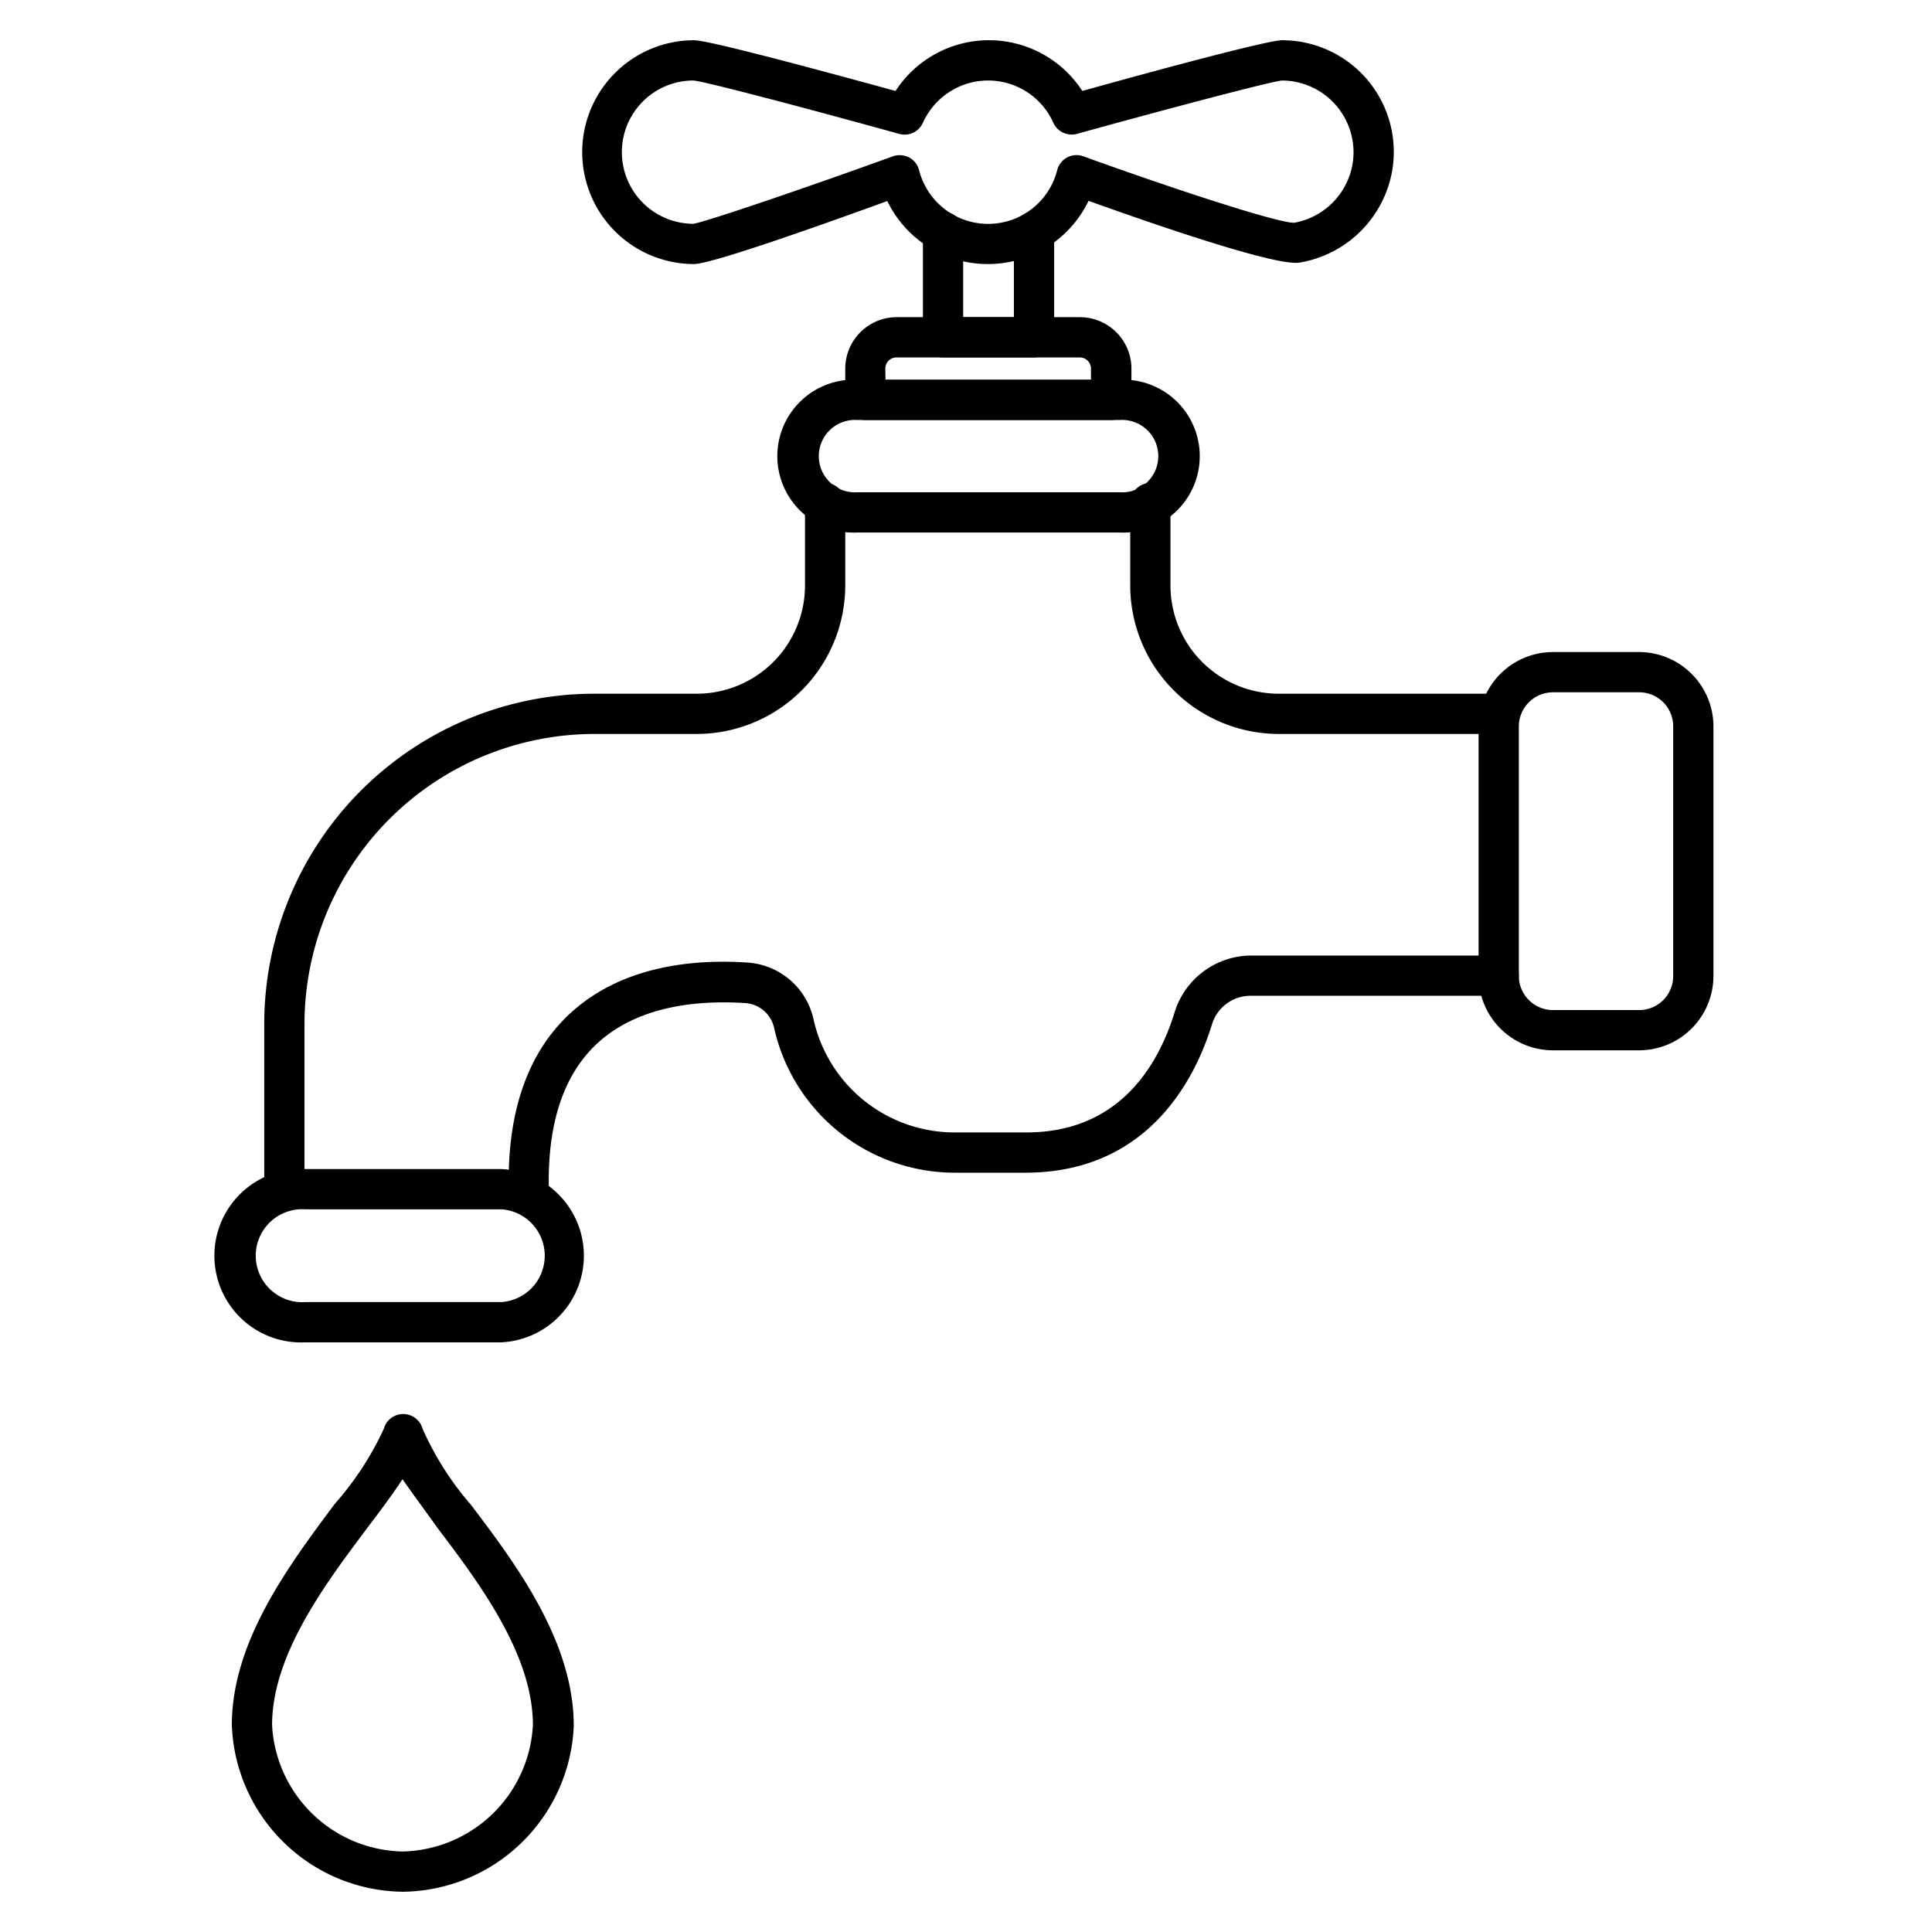 <svg id="expnaded" xmlns="http://www.w3.org/2000/svg" viewBox="0 0 96 96"><path d="M49.09,13.12a5.54,5.54,0,0,1-5-3.13c-3.58,1.3-8.75,3.13-9.61,3.13A5.56,5.56,0,0,1,34.5,2c.71,0,6.24,1.49,10,2.52a5.53,5.53,0,0,1,9.28,0C57.47,3.49,63,2,63.7,2a5.55,5.55,0,0,1,5.51,6.27h0a5.61,5.61,0,0,1-4.65,4.78c-1.14.17-6.68-1.71-10.47-3.07A5.54,5.54,0,0,1,49.09,13.12ZM44.7,7.71a1.12,1.12,0,0,1,.47.11,1,1,0,0,1,.5.64,3.54,3.54,0,0,0,6.86,0,1,1,0,0,1,.5-.64,1,1,0,0,1,.81-.05c4.48,1.62,9.61,3.3,10.46,3.3h0A3.58,3.58,0,0,0,67.23,8,3.57,3.57,0,0,0,63.7,4c-.59.06-5.7,1.41-10.18,2.65a1,1,0,0,1-1.18-.55,3.55,3.55,0,0,0-6.48,0,1,1,0,0,1-1.19.55C40.19,5.41,35.09,4.06,34.46,4a3.56,3.56,0,0,0,0,7.12C35.14,11,40,9.35,44.36,7.77A1,1,0,0,1,44.7,7.71Zm23.52.44h0Z"/><path d="M55.21,20.87H43a1,1,0,0,1-1-1V18.32a2.56,2.56,0,0,1,2.55-2.56h9.12a2.56,2.56,0,0,1,2.55,2.56v1.55A1,1,0,0,1,55.21,20.87ZM44,18.87H54.21v-.55a.56.56,0,0,0-.55-.56H44.54a.56.56,0,0,0-.55.56Z"/><path d="M55.62,26.46h-13a3.8,3.8,0,1,1,0-7.59h13a3.8,3.8,0,1,1,0,7.59Zm-13-5.59a1.8,1.8,0,1,0,0,3.59h13a1.8,1.8,0,1,0,0-3.59Z"/><path d="M51.38,17.76H46.86a1,1,0,0,1-1-1V11.52a1,1,0,1,1,2,0v4.24h2.52V11.52a1,1,0,0,1,2,0v5.24A1,1,0,0,1,51.38,17.76Z"/><path d="M81.45,52.19H77.17a3.7,3.7,0,0,1-3.7-3.69V36.09a3.7,3.7,0,0,1,3.7-3.69h4.28a3.7,3.7,0,0,1,3.69,3.69V48.5A3.7,3.7,0,0,1,81.45,52.19ZM77.17,34.4a1.7,1.7,0,0,0-1.7,1.69V48.5a1.7,1.7,0,0,0,1.7,1.69h4.28a1.69,1.69,0,0,0,1.69-1.69V36.09a1.69,1.69,0,0,0-1.69-1.69Z"/><path d="M14.13,60.09a1,1,0,0,1-1-1V50.87a16.42,16.42,0,0,1,16.4-16.4h5.13A5.38,5.38,0,0,0,40,29.09V25a1,1,0,1,1,2,0v4.09a7.39,7.39,0,0,1-7.38,7.38H29.53a14.42,14.42,0,0,0-14.4,14.4v8.22A1,1,0,0,1,14.13,60.09Z"/><path d="M74.47,36.47H63.54a7.39,7.39,0,0,1-7.38-7.38V25a1,1,0,0,1,2,0v4.09a5.38,5.38,0,0,0,5.38,5.38H74.47a1,1,0,0,1,0,2Z"/><path d="M26.28,60.09a1,1,0,0,1-1-1c-.08-3.79.91-6.69,2.95-8.64,2.61-2.49,6.29-2.8,8.92-2.62a3.6,3.6,0,0,1,3.27,2.8,7.18,7.18,0,0,0,7,5.64H51c4.55,0,6.52-3.24,7.36-5.95a4,4,0,0,1,3.85-2.84H74.47a1,1,0,0,1,0,2H62.16a2,2,0,0,0-1.94,1.43c-.85,2.75-3.2,7.36-9.27,7.36H47.41a9.2,9.2,0,0,1-8.95-7.22A1.58,1.58,0,0,0,37,49.84c-2.22-.14-5.32.09-7.4,2.08-1.61,1.54-2.4,3.94-2.33,7.15a1,1,0,0,1-1,1Z"/><path d="M24.91,66.7H15.17a4.31,4.31,0,1,1,0-8.61h9.74a4.31,4.31,0,0,1,0,8.61Zm-9.74-6.61a2.31,2.31,0,1,0,0,4.61h9.74a2.31,2.31,0,0,0,0-4.61Z"/><path d="M20,94a8.6,8.6,0,0,1-8.48-8.28c0-4.15,2.83-7.93,5.12-11A15.32,15.32,0,0,0,19.07,71,1,1,0,0,1,21,71a15,15,0,0,0,2.39,3.76c2.28,3,5.12,6.82,5.12,11A8.6,8.6,0,0,1,20,94Zm0-20.5c-.48.74-1.09,1.55-1.77,2.45-2.1,2.8-4.71,6.29-4.71,9.77A6.63,6.63,0,0,0,20,92a6.63,6.63,0,0,0,6.48-6.28c0-3.48-2.62-7-4.72-9.77C21.12,75.05,20.51,74.24,20,73.5Z"/></svg>